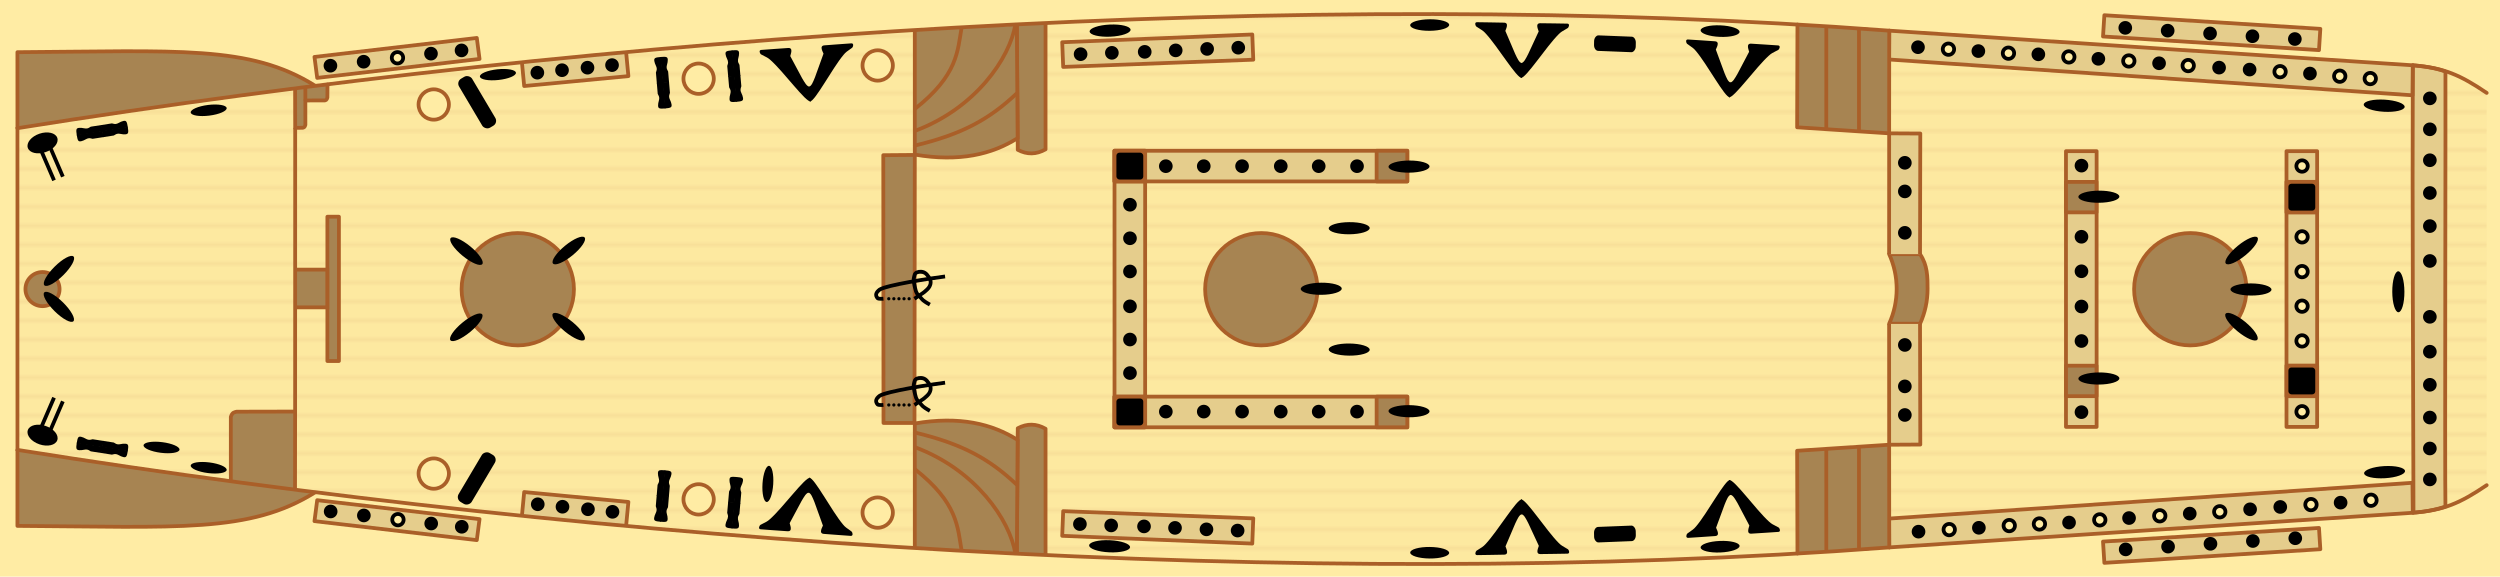<svg version="1.1" viewBox="1 -24 659 152" xmlns="http://www.w3.org/2000/svg" xmlns:rigging="https://github.com/jolaf/rigging" xmlns:xlink="http://www.w3.org/1999/xlink">
  <style>/*<![CDATA[ */
    #background, #pinhole, #pipe {
      fill: #ffeca4;
    }

    #drawing, #wood g {
      color: #aa5f28;
    }

    #wood g {
      opacity: 0.3;
    }

    .solid {
      fill: #a78452;
    }

    .rail {
      fill: #e5cd8c;
    }
    /* ]]>*/</style>
  <defs>
    <pattern id="wood" width="5" height="5" patternUnits="userSpaceOnUse" viewBox="0,0,100,100">
      <g fill="currentColor">
        <rect width="100" height="5"/>
        <rect y="5" width="100" height="95" opacity=".1"/>
      </g>
    </pattern>
    <rect id="deckMask" x="277.27" y="-.809" width="220.71" height="146.64" fill="currentColor"/>
    <g id="mastMask" stroke="currentColor">
      <path d="m425.11 59.525 26.5 26.5z"/>
      <path d="m451.61 59.525-26.5 26.5z"/>
    </g>
    <circle id="pipe" cx="160.87" cy="398.09" r="4" fill="#ffeca4" stroke="currentColor"/>
    <circle id="pin" class="aura" transform="rotate(-8.297)" cx="567.54" cy="28.152" r="1.8" fill="currentColor"/>
    <circle id="pinhole" transform="rotate(-8.297)" cx="607.21" cy="138.78" r="1.5" fill="#ffeca4" stroke="currentColor"/>
    <ellipse id="cleat" class="aura" transform="rotate(89.51)" cx="3.721" cy="-575.37" rx="1.6" ry="5.4" fill="currentColor"/>
    <rect id="lcleat" class="aura" x="396.5" y="72.319" width="4" height="15" ry="1.5" fill="currentColor"/>
    <g id="xcleat" class="aura" fill="currentColor">
      <path id="quarterXcleat" class="aura" d="m42.185 13.735s-0.026-2.038-2e-3 -2.905c0.159-0.415 0.29-0.647 0.302-0.946 0.032-0.761-0.407-1.191-0.467-2.117-0.053-0.814 0.29-0.934 1.872-0.926v6.893z"/>
      <use transform="matrix(-1,0,0,1,87.6,0)" xlink:href="#quarterXcleat"/>
      <use transform="matrix(1,0,0,-1,0,27.3)" xlink:href="#quarterXcleat"/>
      <use transform="rotate(180,43.8,13.65)" xlink:href="#quarterXcleat"/>
    </g>
    <g id="kevel" class="aura" fill="currentColor">
      <path id="halfKevel" d="m426.56 44.452c0.605 1.201 1.081 2.305 1.819 2.399v3.896c-1.297 0.164-6.502-8.282-9.737-11.618-0.74-0.763-0.818-0.717-2.433-1.725-0.222-0.138-0.607-1.137 0.142-1.153 2.121-0.047 4.926 0.037 7.099 0.007 1.56-0.021 0.44 1.911 0.425 2.168"/>
      <use transform="matrix(-1,0,0,1,856.54,0)" xlink:href="#halfKevel"/>
    </g>
    <rect id="fist" class="aura" x="287.16" y="40.706" width="7.08" height="7.08" rx=".8" ry=".8" fill="currentColor"/>
    <g id="tackle" class="aura" fill="currentColor">
      <path id="halfTackle" d="m633.92 129.82 0.918 0.396-3.977 9.219-0.918-0.396z"/>
      <use transform="translate(-2.328 -.969)" xlink:href="#halfTackle"/>
      <ellipse transform="matrix(-.947 -.321 -.321 .947 0 0)" cx="-640.38" cy="-70.366" rx="4.104" ry="2.557"/>
    </g>
    <g id="knot" class="aura" fill="currentColor">
      <g fill-opacity="0">
        <rect x="662.21" y="352.48" width="11.369" height="3.748"/>
        <rect x="670.88" y="349.13" width="3.123" height="7.121"/>
        <rect x="673.19" y="349.88" width="1.812" height="6.996"/>
      </g>
      <path d="m678.69 349.36c-2.013 0.246-5.878 0.818-9.482 1.478-1.802 0.33-3.537 0.682-4.945 1.029-1.408 0.347-2.446 0.644-3.053 1.043l-0.018 0.012-0.016 0.014c-0.479 0.375-0.88 0.793-1.043 1.336-0.163 0.543 0.01 1.177 0.482 1.674l0.031 0.033 0.035 0.025c0.22 0.163 0.398 0.178 0.588 0.205 0.19 0.027 0.386 0.035 0.57 0.037 0.368 5e-3 0.691-0.019 0.691-0.019l-0.076-0.998s-0.288 0.022-0.604 0.018c-0.158-2e-3 -0.32-0.01-0.441-0.027-0.081-0.011-0.077-0.012-0.09-0.014-0.241-0.274-0.291-0.445-0.23-0.646 0.064-0.214 0.307-0.516 0.688-0.818 0.306-0.197 1.359-0.564 2.725-0.9 1.375-0.339 3.095-0.689 4.885-1.018 3.58-0.656 7.443-1.228 9.424-1.471z"/>
      <path d="m672.42 348.1c-0.465-0.022-0.923 0.066-1.311 0.229-0.408 0.171-0.686 0.499-0.809 0.811-0.122 0.312-0.151 0.585-0.234 0.865-0.144 0.483-0.088 1.007-0.01 1.543 0.078 0.536 0.2 1.065 0.285 1.428 0.17 0.724 0.285 1.148 0.66 1.758 0.024 0.038 0.07 0.067 0.096 0.105-0.209 0.132-0.688 0.469-0.688 0.469l0.521 0.854s0.573-0.406 0.85-0.58c0.302 0.324 0.563 0.688 0.873 0.947 0.652 0.547 1.848 1.191 1.848 1.191l0.482-0.877s-1.221-0.689-1.688-1.08c-0.256-0.214-0.442-0.485-0.691-0.746 0.434-0.293 0.655-0.394 0.979-0.668 0.496-0.421 1.126-0.912 1.475-1.568 0.289-0.544 0.46-1.089 0.369-1.754-0.061-0.444-0.291-0.879-0.586-1.33-0.295-0.451-0.648-0.883-1.068-1.164-0.415-0.278-0.888-0.41-1.353-0.432zm-0.924 1.15c0.448-0.188 1.275-0.186 1.721 0.111 0.218 0.146 0.544 0.506 0.789 0.881 0.245 0.374 0.415 0.798 0.432 0.918 0.063 0.463-0.011 0.678-0.262 1.15-0.191 0.359-0.738 0.847-1.24 1.273-0.288 0.245-0.563 0.39-1.016 0.693-0.014-0.022-0.051-0.047-0.064-0.068-0.323-0.525-0.37-0.744-0.539-1.463-0.084-0.359-0.2-0.864-0.27-1.344-0.07-0.48-0.071-0.953-0.023-1.113 0.108-0.363 0.153-0.643 0.209-0.785 0.056-0.142 0.06-0.168 0.264-0.254z"/>
      <circle id="knotDot" cx="663.91" cy="355.73" r=".426"/>
      <use transform="translate(1.34)" xlink:href="#knotDot"/>
      <use transform="translate(2.68)" xlink:href="#knotDot"/>
      <use transform="translate(4.02)" xlink:href="#knotDot"/>
      <use transform="translate(5.36)" xlink:href="#knotDot"/>
    </g>
  </defs>
  <g id="background" fill="#ffeca4">
    <rect x="-20" y="-140" width="720" height="370"/>
  </g>
  <g id="drawing" color="#aa5f28" fill="none" stroke="currentColor">
    <path d="m656.48 0.485c-6.981-4.721-11.28-6.631-19.468-7.271l-138.01-9.13c-153.64-11.654-338.82 0.984-493.41 25.704v84.791c154.59 24.719 339.77 37.357 493.41 25.703l138.01-9.13c8.188-0.64 12.488-2.55 19.468-7.271" fill="url(#wood)" stroke="none"/>
    <path class="rail" d="m645.62-5.151c-3.61-1.336-8.604-1.635-8.604-1.635-0.16 38.87 0.115 82.335 0.176 117.9 0 0 3.932-0.108 8.424-1.564-0.182-8.555 0.077-111.18 4e-3 -114.71h-2.6e-4" stroke-linejoin="round"/>
    <rect class="rail" x="603.72" y="15.852" width="8.08" height="72.673" stroke-linejoin="round"/>
    <circle class="solid" cx="578.36" cy="52.238" r="14.805"/>
    <rect class="rail" x="545.59" y="15.852" width="8.08" height="72.673" fill="#e5cd8c" stroke-linejoin="round"/>
    <path class="solid" d="m507.13 61.323c1.304-2.876 1.979-5.997 1.979-9.164 1e-5 -3.167-0.013-6.268-1.989-9.164h-8.138c1.304 2.876 1.979 5.997 1.979 9.164 0 3.167-0.675 6.288-1.979 9.164l8.147-3e-5" stroke-linecap="round" stroke-linejoin="round"/>
    <circle class="solid " cx="333.48" cy="52.238" r="14.805"/>
    <path class="rail" d="m302.86 88.632h-8.075v-72.888h8.075v72.888" fill="#e5cd8c" stroke-linejoin="round"/>
    <path class="solid" d="m242.14 16.839-8.306 0.069c-4e-3 16.806 0.062 53.776 0.058 70.582h8.168c4e-3 -16.806 0.076-53.845 0.08-70.651v-5e-5" stroke-linejoin="round"/>
    <circle class="solid" cx="137.48" cy="52.238" r="14.805"/>
    <rect class="solid" x="87.298" y="33.13" width="3.041" height="38.031" stroke-linejoin="round"/>
    <path class="solid" d="m78.789 47.072h8.482v9.949h-8.482" fill="#a78452"/>
    <path class="solid" d="m87.327-1.708-0.031 3.419c-0.175 0.713-0.438 0.672-0.685 0.766l-5.121 0.009 0.005 6.425c-0.175 0.713-0.438 0.672-0.685 0.766l-1.999 0.035-0.023-10.387" stroke-linecap="round" stroke-linejoin="round"/>
    <path d="m81.491 2.486v-3.563" stroke-linejoin="round"/>
    <path d="m78.795 84.486 0.017-74.774"/>
    <path class="solid" d="m61.845 102.71v-16.814c0.389-1.278 0.973-1.205 1.523-1.374l15.427-0.037-0.025 20.438" stroke-linecap="round" stroke-linejoin="round"/>
    <circle class="solid" cx="12.204" cy="52.207" r="4.495"/>
    <path d="m5.599 9.788v84.804" stroke-linecap="round" stroke-width=".991"/>
    <g id="portDrawing">
      <path class="rail" d="m499-15.916 138.01 9.13-0.082 7.903-137.97-9.434 0.044-7.599" stroke-linejoin="round"/>
      <rect class="rail" transform="matrix(.998 .063 -.063 .998 -36.919 -388.23)" x="614.66" y="330.18" width="57.042" height="5.615" fill-rule="evenodd" stroke-linecap="round" stroke-linejoin="round" stroke-miterlimit="0" stroke-width="1.002"/>
      <rect x="603.72" y="23.93" width="8.08" height="8.08" fill="currentColor" stroke-linejoin="round"/>
      <rect class="solid" x="545.6" y="23.952" width="8.033" height="8.033" fill="#a78452" stroke-linejoin="round"/>
      <path class="rail" d="m498.97 42.996 0.013-31.846 8.207 0.049-0.072 31.797" stroke-linejoin="round"/>
      <path class="solid" d="m474.81-17.515-0.083 27.074 24.254 1.59 0.023-27.065" fill-rule="evenodd" stroke-linecap="round" stroke-linejoin="round"/>
      <path d="m491.03 11.003v-27.13"/>
      <path d="m482.41 10.058 6e-3 -26.716"/>
      <rect class="rail" x="294.78" y="15.742" width="77.184" height="8.08" fill="#e5cd8c" stroke-linejoin="round"/>
      <rect class="solid" x="363.88" y="15.74" width="8.08" height="8.08" fill="#a78452" stroke-linejoin="round"/>
      <rect x="294.79" y="15.74" width="8.08" height="8.08" fill="currentColor" stroke-linejoin="round"/>
      <path class="rail" d="m281-12.863 50.101-2.045s0.262 6.643 0.262 6.643l-50.107 1.907s-0.256-6.505-0.256-6.505" stroke-linecap="round" stroke-linejoin="round"/>
      <g stroke-linejoin="round">
        <path class="solid" d="m269.03-17.595s0.253 33.082 0.253 33.082c2.441 1.306 4.882 1.261 7.324-0.126v-33.335"/>
        <path class="solid" d="m242.14-15.905v32.655c11.722 2.006 20.363-0.062 27.109-4.348l-0.214-29.641"/>
        <path d="m242.15 14.372c12.578-3.001 19.671-7.006 26.788-13.682" stroke-linecap="round"/>
        <path d="m242.14 10.516c16.006-5.946 25.097-19.221 26.516-28.111"/>
        <path d="m242.07 4.779c11.483-8.995 11.331-15.34 12.443-21.742"/>
      </g>
      <use x="71.491" y="-404.834" width="100%" height="100%" xlink:href="#pipe"/>
      <use x="24.287" y="-401.346" width="100%" height="100%" xlink:href="#pipe"/>
      <use x="-45.537" y="-394.546" width="100%" height="100%" xlink:href="#pipe"/>
      <path class="rail" d="m166.06-10.062s0.583 6.126 0.583 6.126l-27.469 2.614s-0.583-6.126-0.583-6.126" stroke-linejoin="round"/>
      <rect class="rail" transform="matrix(.993 -.116 .129 .992 0 0)" x="84.382" y=".8" width="43.093" height="5.574" ry="0" stroke-linejoin="round" stroke-width="1"/>
      <path class="solid" d="m5.599 9.788-0.007-20.032c42.219-0.257 61.235-1.949 78.382 8.79" fill-rule="evenodd" stroke-linejoin="round"/>
      <path d="m5.599 9.788c154.59-24.72 339.77-37.357 493.41-25.704m138.01 9.13c8.188 0.64 12.488 2.55 19.468 7.271" stroke-linecap="round"/>
    </g>
    <use id="starboardDrawing" transform="matrix(1 0 0 -1 0 104.38)" width="100%" height="100%" xlink:href="#portDrawing"/>
  </g>
  <g display="none">
    <g id="deckMasks">
      <use class="deckMask" transform="matrix(.718 0 0 1 299.43 -20.6)" width="100%" height="100%" color="#ffffff" rigging:deck="fore" xlink:href="#deckMask"/>
      <use class="deckMask" transform="matrix(1.003 0 0 1 -1.1 -20.6)" width="100%" height="100%" color="#ffffff" rigging:deck="main" xlink:href="#deckMask"/>
      <use class="deckMask" transform="matrix(1.231 0 0 1 -335.88 -20.6)" width="100%" height="100%" color="#ffffff" rigging:deck="stern" xlink:href="#deckMask"/>
    </g>
  </g>
  <g display="none">
    <g id="mastMasks" color="#ff0000">
      <use class="mastMask" x="140" y="-20.6" width="100%" height="100%" rigging:mast="fore" xlink:href="#mastMask"/>
      <use class="mastMask" x="-104.89" y="-20.6" width="100%" height="100%" rigging:mast="main" xlink:href="#mastMask"/>
      <use class="mastMask" x="-300.966" y="-20.6" width="100%" height="100%" rigging:mast="mizzen" xlink:href="#mastMask"/>
    </g>
  </g>
  <g id="points">
    <g rigging:deck="fore" rigging:isAcross="true" rigging:rail="frontRail" rigging:side="port">
      <use transform="translate(75.849 98.833)" width="100%" height="100%" xlink:href="#pin"/>
      <use transform="translate(75.849 89.64)" width="100%" height="100%" xlink:href="#pin"/>
      <use transform="translate(75.849 80.915)" width="100%" height="100%" xlink:href="#pin"/>
      <use transform="translate(75.849 72.283)" width="100%" height="100%" xlink:href="#pin"/>
      <use transform="translate(75.849 64.127)" width="100%" height="100%" xlink:href="#pin"/>
      <use transform="translate(75.849 55.97)" width="100%" height="100%" xlink:href="#pin"/>
    </g>
    <g rigging:deck="fore" rigging:isAcross="true" rigging:rail="frontRail" rigging:side="starboard">
      <use transform="matrix(1 0 0 -1 75.849 5.473)" width="100%" height="100%" xlink:href="#pin"/>
      <use transform="matrix(1 0 0 -1 75.849 14.666)" width="100%" height="100%" xlink:href="#pin"/>
      <use transform="matrix(1 0 0 -1 75.849 23.391)" width="100%" height="100%" xlink:href="#pin"/>
      <use transform="matrix(1 0 0 -1 75.849 32.023)" width="100%" height="100%" xlink:href="#pin"/>
      <use transform="matrix(1 0 0 -1 75.849 40.179)" width="100%" height="100%" xlink:href="#pin"/>
      <use transform="matrix(1 0 0 -1 75.849 48.335)" width="100%" height="100%" xlink:href="#pin"/>
    </g>
    <g rigging:deck="fore" rigging:rail="onDeckFront" rigging:side="port">
      <use transform="rotate(3.786 525.83 819.64)" width="100%" height="100%" xlink:href="#cleat"/>
    </g>
    <g rigging:deck="fore" rigging:rail="onDeckFront" rigging:side="center">
      <use transform="rotate(90.241 577.35 54.645)" width="100%" height="100%" xlink:href="#cleat"/>
    </g>
    <g rigging:deck="fore" rigging:rail="onDeckFront" rigging:side="starboard">
      <use transform="matrix(.998 -.066 -.066 -.998 55.265 137.24)" width="100%" height="100%" xlink:href="#cleat"/>
    </g>
    <g rigging:deck="fore" rigging:rail="sideRail" rigging:side="port">
      <use transform="rotate(3.869 -92.77 -907.37)" width="100%" height="100%" xlink:href="#pin"/>
      <use transform="rotate(3.869 1466.9 -1553.8)" width="100%" height="100%" xlink:href="#pinhole"/>
      <use transform="rotate(3.869 -99.963 -671.32)" width="100%" height="100%" xlink:href="#pin"/>
      <use transform="rotate(3.869 1459.2 -1319.1)" width="100%" height="100%" xlink:href="#pinhole"/>
      <use transform="rotate(3.869 -104.7 -436.77)" width="100%" height="100%" xlink:href="#pin"/>
      <use transform="rotate(3.869 1452.6 -1083.1)" width="100%" height="100%" xlink:href="#pinhole"/>
      <use transform="rotate(3.869 -114.34 -202)" width="100%" height="100%" xlink:href="#pin"/>
      <use transform="rotate(3.869 1444.7 -848.4)" width="100%" height="100%" xlink:href="#pinhole"/>
      <use transform="rotate(3.869 -123.67 35.486)" width="100%" height="100%" xlink:href="#pin"/>
      <use transform="rotate(3.869 1434.5 -616.08)" width="100%" height="100%" xlink:href="#pinhole"/>
      <use transform="rotate(3.869 -132.74 270.21)" width="100%" height="100%" xlink:href="#pin"/>
      <use transform="rotate(3.869 -136.38 389.63)" width="100%" height="100%" xlink:href="#pin"/>
      <use transform="rotate(3.869 1422.8 -256.77)" width="100%" height="100%" xlink:href="#pinhole"/>
      <use transform="rotate(3.869 -143.94 625.62)" width="100%" height="100%" xlink:href="#pin"/>
      <use transform="rotate(3.869 1413.1 -23.353)" width="100%" height="100%" xlink:href="#pinhole"/>
      <use transform="rotate(3.869 1407.8 96.012)" width="100%" height="100%" xlink:href="#pinhole"/>
    </g>
    <g rigging:deck="fore" rigging:rail="sideRail" rigging:side="starboard">
      <use transform="matrix(.998 -.067 -.067 -.998 -61.428 100.11)" width="100%" height="100%" xlink:href="#pin"/>
      <use transform="matrix(.998 -.067 -.067 -.998 -101.49 206.81)" width="100%" height="100%" xlink:href="#pinhole"/>
      <use transform="matrix(.998 -.067 -.067 -.998 -45.519 99.09)" width="100%" height="100%" xlink:href="#pin"/>
      <use transform="matrix(.998 -.067 -.067 -.998 -85.673 205.75)" width="100%" height="100%" xlink:href="#pinhole"/>
      <use transform="matrix(.998 -.067 -.067 -.998 -77.719 205.32)" width="100%" height="100%" xlink:href="#pinhole"/>
      <use transform="matrix(.998 -.067 -.067 -.998 -21.75 97.707)" width="100%" height="100%" xlink:href="#pin"/>
      <use transform="matrix(.998 -.067 -.067 -.998 -61.808 204.24)" width="100%" height="100%" xlink:href="#pinhole"/>
      <use transform="matrix(.998 -.067 -.067 -.998 -5.934 96.522)" width="100%" height="100%" xlink:href="#pin"/>
      <use transform="matrix(.998 -.067 -.067 -.998 -45.994 203.17)" width="100%" height="100%" xlink:href="#pinhole"/>
      <use transform="matrix(.998 -.067 -.067 -.998 10.067 95.352)" width="100%" height="100%" xlink:href="#pin"/>
      <use transform="matrix(.998 -.067 -.067 -.998 -30.18 202.11)" width="100%" height="100%" xlink:href="#pinhole"/>
      <use transform="matrix(.998 -.067 -.067 -.998 25.976 94.217)" width="100%" height="100%" xlink:href="#pin"/>
      <use transform="matrix(.998 -.067 -.067 -.998 33.927 93.598)" width="100%" height="100%" xlink:href="#pin"/>
      <use transform="matrix(.998 -.067 -.067 -.998 -6.136 200.22)" width="100%" height="100%" xlink:href="#pinhole"/>
      <use transform="matrix(.998 -.067 -.067 -.998 49.835 92.463)" width="100%" height="100%" xlink:href="#pin"/>
      <use transform="matrix(.998 -.067 -.067 -.998 9.683 199.07)" width="100%" height="100%" xlink:href="#pinhole"/>
    </g>
    <g rigging:deck="fore" rigging:rail="shroudsRail" rigging:side="port">
      <use transform="rotate(3.769 -4.664 -102.8)" width="100%" height="100%" xlink:href="#pin"/>
      <use transform="rotate(3.769 -10.267 67.386)" width="100%" height="100%" xlink:href="#pin"/>
      <use transform="rotate(3.769 -15.87 237.57)" width="100%" height="100%" xlink:href="#pin"/>
      <use transform="rotate(3.769 -21.472 407.74)" width="100%" height="100%" xlink:href="#pin"/>
      <use transform="rotate(3.769 -27.075 577.92)" width="100%" height="100%" xlink:href="#pin"/>
    </g>
    <g rigging:deck="fore" rigging:rail="shroudsRail" rigging:side="starboard">
      <use transform="matrix(.998 -.066 -.066 -.998 -6.768 104.22)" width="100%" height="100%" xlink:href="#pin"/>
      <use transform="matrix(.998 -.066 -.066 -.998 4.408 103.49)" width="100%" height="100%" xlink:href="#pin"/>
      <use transform="matrix(.998 -.066 -.066 -.998 15.584 102.75)" width="100%" height="100%" xlink:href="#pin"/>
      <use transform="matrix(.998 -.066 -.066 -.998 26.759 102.01)" width="100%" height="100%" xlink:href="#pin"/>
      <use transform="matrix(.998 -.066 -.066 -.998 37.935 101.28)" width="100%" height="100%" xlink:href="#pin"/>
    </g>
    <g rigging:side="port">
      <use transform="translate(-13.061 -2.106)" width="100%" height="100%" xlink:href="#pinhole"/>
      <use transform="translate(-13.061 -11.266)" width="100%" height="100%" xlink:href="#pinhole"/>
      <use transform="translate(-13.061 -29.938)" width="100%" height="100%" xlink:href="#pinhole"/>
    </g>
    <g rigging:side="starboard">
      <use transform="matrix(1 0 0 -1 -13.061 106.41)" width="100%" height="100%" xlink:href="#pinhole"/>
      <use transform="matrix(1 0 0 -1 -13.061 115.57)" width="100%" height="100%" xlink:href="#pinhole"/>
      <use transform="matrix(1 0 0 -1 -13.061 134.24)" width="100%" height="100%" xlink:href="#pinhole"/>
    </g>
    <g rigging:deck="fore" rigging:rail="frontFists" rigging:side="port">
      <use transform="translate(317.06 -16.269)" width="100%" height="100%" xlink:href="#fist"/>
    </g>
    <g rigging:deck="fore" rigging:rail="frontFists" rigging:side="starboard">
      <use transform="translate(317.06 32.169)" width="100%" height="100%" xlink:href="#fist"/>
    </g>
    <g rigging:deck="fore" rigging:rail="atMastFront" rigging:side="port">
      <use transform="matrix(.767 -.642 -.642 -.767 149.81 410.51)" width="100%" height="100%" xlink:href="#cleat"/>
    </g>
    <g rigging:deck="fore" rigging:rail="atMastFront" rigging:side="center">
      <use transform="rotate(.871 -2934.8 1274)" width="100%" height="100%" xlink:href="#cleat"/>
    </g>
    <g rigging:deck="fore" rigging:rail="atMastFront" rigging:side="starboard">
      <use transform="rotate(39.921 496.45 53.135)" width="100%" height="100%" xlink:href="#cleat"/>
    </g>
    <g rigging:deck="fore" rigging:isAcross="true" rigging:rail="behindMastRail" rigging:side="port">
      <use transform="translate(-15.985 101.55)" width="100%" height="100%" xlink:href="#pin"/>
      <use transform="translate(-15.985 92.452)" width="100%" height="100%" xlink:href="#pin"/>
      <use transform="translate(-15.985 73.703)" width="100%" height="100%" xlink:href="#pin"/>
    </g>
    <g rigging:deck="fore" rigging:isAcross="true" rigging:rail="behindMastRail" rigging:side="starboard">
      <use transform="matrix(1 0 0 -1 -15.985 2.754)" width="100%" height="100%" xlink:href="#pin"/>
      <use transform="matrix(1 0 0 -1 -15.985 11.854)" width="100%" height="100%" xlink:href="#pin"/>
      <use transform="matrix(1 0 0 -1 -15.985 30.603)" width="100%" height="100%" xlink:href="#pin"/>
    </g>
    <g rigging:deck="fore" rigging:rail="backPillars" rigging:side="port">
      <use transform="rotate(.038 -43239 -31826)" width="100%" height="100%" xlink:href="#cleat"/>
    </g>
    <g rigging:deck="fore" rigging:rail="backPillars" rigging:side="starboard">
      <use transform="rotate(.038 -115492 -31800)" width="100%" height="100%" xlink:href="#cleat"/>
    </g>
    <g rigging:deck="fore" rigging:isAcross="true" rigging:rail="backRail" rigging:side="port">
      <use transform="translate(-62.546 91.416)" width="100%" height="100%" xlink:href="#pin"/>
      <use transform="translate(-62.546 80.498)" width="100%" height="100%" xlink:href="#pin"/>
      <use transform="translate(-62.546 72.958)" width="100%" height="100%" xlink:href="#pin"/>
    </g>
    <g rigging:deck="fore" rigging:isAcross="true" rigging:rail="backRail" rigging:side="starboard">
      <use transform="matrix(1 0 0 -1 -62.546 12.889)" width="100%" height="100%" xlink:href="#pin"/>
      <use transform="matrix(1 0 0 -1 -62.546 23.808)" width="100%" height="100%" xlink:href="#pin"/>
      <use transform="matrix(1 0 0 -1 -62.546 31.348)" width="100%" height="100%" xlink:href="#pin"/>
    </g>
    <g rigging:deck="main" rigging:rail="bulwark" rigging:side="port">
      <use transform="matrix(.951 0 0 .951 -169.32 -16.259)" width="100%" height="100%" xlink:href="#cleat"/>
      <use transform="rotate(.9 3866.4 -1648)" width="100%" height="100%" xlink:href="#kevel"/>
      <use transform="matrix(-.02 1.022 -.733 -.029 493.17 -417.41)" width="100%" height="100%" xlink:href="#lcleat"/>
      <use transform="matrix(.95 .048 -.048 .95 -92.251 -42.279)" width="100%" height="100%" xlink:href="#cleat"/>
      <use transform="rotate(3.768 1188.8 460.96)" width="100%" height="100%" xlink:href="#kevel"/>
    </g>
    <g rigging:deck="main" rigging:rail="bulwark" rigging:side="starboard">
      <use transform="matrix(.951 0 0 -.951 -169.32 120.56)" width="100%" height="100%" xlink:href="#cleat"/>
      <use transform="matrix(1 -.016 -.016 -1 -25.413 165.24)" width="100%" height="100%" xlink:href="#kevel"/>
      <use transform="matrix(-.02 -1.022 -.733 .029 493.17 521.72)" width="100%" height="100%" xlink:href="#lcleat"/>
      <use transform="matrix(.95 -.048 -.048 -.95 -92.251 146.59)" width="100%" height="100%" xlink:href="#cleat"/>
      <use transform="matrix(.998 -.066 -.066 -.998 32.866 181.44)" width="100%" height="100%" xlink:href="#kevel"/>
    </g>
    <g rigging:deck="main" rigging:rail="frontPillars" rigging:side="port">
      <use transform="translate(-202.96 21.115)" width="100%" height="100%" xlink:href="#cleat"/>
    </g>
    <g rigging:deck="main" rigging:rail="frontPillars" rigging:side="starboard">
      <use transform="matrix(1 0 0 -1 -202.96 83.191)" width="100%" height="100%" xlink:href="#cleat"/>
    </g>
    <g rigging:deck="main" rigging:rail="onDeckFront" rigging:side="port">
      <use transform="translate(-218.73 37.358)" width="100%" height="100%" xlink:href="#cleat"/>
    </g>
    <g rigging:deck="main" rigging:rail="onDeckFront" rigging:side="starboard">
      <use transform="matrix(1 0 0 -1 -218.73 66.948)" width="100%" height="100%" xlink:href="#cleat"/>
    </g>
    <g rigging:deck="main" rigging:rail="atMastFront" rigging:side="center">
      <use transform="rotate(180 462.33 25.459)" width="100%" height="100%" xlink:href="#cleat"/>
    </g>
    <g rigging:deck="main" rigging:rail="sideMastRail" rigging:side="port">
      <use transform="translate(-257.35 73.846)" width="100%" height="100%" xlink:href="#pin"/>
      <use transform="translate(-247.35 73.846)" width="100%" height="100%" xlink:href="#pin"/>
      <use transform="translate(-237.25 73.846)" width="100%" height="100%" xlink:href="#pin"/>
      <use transform="translate(-227.05 73.846)" width="100%" height="100%" xlink:href="#pin"/>
      <use transform="translate(-217.05 73.846)" width="100%" height="100%" xlink:href="#pin"/>
      <use transform="translate(-206.95 73.846)" width="100%" height="100%" xlink:href="#pin"/>
    </g>
    <g rigging:deck="main" rigging:rail="sideMastRail" rigging:side="starboard">
      <use transform="matrix(1 0 0 -1 -257.35 30.46)" width="100%" height="100%" xlink:href="#pin"/>
      <use transform="matrix(1 0 0 -1 -247.35 30.46)" width="100%" height="100%" xlink:href="#pin"/>
      <use transform="matrix(1 0 0 -1 -237.25 30.46)" width="100%" height="100%" xlink:href="#pin"/>
      <use transform="matrix(1 0 0 -1 -227.05 30.46)" width="100%" height="100%" xlink:href="#pin"/>
      <use transform="matrix(1 0 0 -1 -217.05 30.46)" width="100%" height="100%" xlink:href="#pin"/>
      <use transform="matrix(1 0 0 -1 -206.95 30.46)" width="100%" height="100%" xlink:href="#pin"/>
    </g>
    <g rigging:deck="main" rigging:rail="backFists" rigging:side="port">
      <use transform="translate(8.123 -24.464)" width="100%" height="100%" xlink:href="#fist"/>
    </g>
    <g rigging:deck="main" rigging:rail="backFists" rigging:side="starboard">
      <use transform="matrix(1 0 0 -1 8.123 128.84)" width="100%" height="100%" xlink:href="#fist"/>
    </g>
    <g rigging:deck="main" rigging:isAcross="true" rigging:rail="behindMastRail" rigging:side="port">
      <use transform="translate(-266.8 101.6)" width="100%" height="100%" xlink:href="#pin"/>
      <use transform="translate(-266.8 92.847)" width="100%" height="100%" xlink:href="#pin"/>
      <use transform="translate(-266.8 84.008)" width="100%" height="100%" xlink:href="#pin"/>
    </g>
    <g rigging:deck="main" rigging:isAcross="true" rigging:rail="behindMastRail" rigging:side="starboard">
      <use transform="matrix(1 0 0 -1 -266.8 2.708)" width="100%" height="100%" xlink:href="#pin"/>
      <use transform="matrix(1 0 0 -1 -266.8 11.459)" width="100%" height="100%" xlink:href="#pin"/>
      <use transform="matrix(1 0 0 -1 -266.8 20.298)" width="100%" height="100%" xlink:href="#pin"/>
    </g>
    <g rigging:deck="main" rigging:rail="sideRail" rigging:side="port">
      <use transform="rotate(-2.277 1540.9 7008.1)" width="100%" height="100%" xlink:href="#pin"/>
      <use transform="rotate(-2.277 1536.1 6800.6)" width="100%" height="100%" xlink:href="#pin"/>
      <use transform="rotate(-2.277 1533.9 6582.6)" width="100%" height="100%" xlink:href="#pin"/>
      <use transform="rotate(-2.277 1528.2 6377)" width="100%" height="100%" xlink:href="#pin"/>
      <use transform="rotate(-2.277 1522.7 6168.3)" width="100%" height="100%" xlink:href="#pin"/>
      <use transform="rotate(-2.277 1518.7 5961.7)" width="100%" height="100%" xlink:href="#pin"/>
    </g>
    <g rigging:deck="main" rigging:rail="sideRail" rigging:side="starboard">
      <use transform="matrix(.999 .04 .04 -.999 -277.27 37.537)" width="100%" height="100%" xlink:href="#pin"/>
      <use transform="matrix(.999 .04 .04 -.999 -269.03 37.891)" width="100%" height="100%" xlink:href="#pin"/>
      <use transform="matrix(.999 .04 .04 -.999 -260.37 38.148)" width="100%" height="100%" xlink:href="#pin"/>
      <use transform="matrix(.999 .04 .04 -.999 -252.2 38.537)" width="100%" height="100%" xlink:href="#pin"/>
      <use transform="matrix(.999 .04 .04 -.999 -243.91 38.922)" width="100%" height="100%" xlink:href="#pin"/>
      <use transform="matrix(.999 .04 .04 -.999 -235.7 39.243)" width="100%" height="100%" xlink:href="#pin"/>
    </g>
    <g rigging:deck="main" rigging:rail="aboveRail" rigging:side="port">
      <use transform="rotate(-2.087 30.155 7725.9)" width="100%" height="100%" xlink:href="#cleat"/>
    </g>
    <g rigging:deck="main" rigging:rail="aboveRail" rigging:side="starboard">
      <use transform="matrix(.999 .036 .036 -.999 -281.27 98.086)" width="100%" height="100%" xlink:href="#cleat"/>
    </g>
    <g rigging:deck="stern" rigging:rail="bulwark" rigging:side="port">
      <use transform="rotate(-30.64 122.33 537.31)" width="100%" height="100%" xlink:href="#lcleat"/>
      <use transform="matrix(.88 -.087 .087 .88 -373.98 46.791)" width="100%" height="100%" xlink:href="#cleat"/>
      <use transform="rotate(-4.838 -77.797 -1556)" width="100%" height="100%" xlink:href="#xcleat"/>
      <use transform="rotate(-5.038 -80.762 -1708.6)" width="100%" height="100%" xlink:href="#xcleat"/>
      <use transform="rotate(-4.173 -337.25 2959.3)" width="100%" height="100%" xlink:href="#kevel"/>
    </g>
    <g rigging:deck="stern" rigging:rail="bulwark" rigging:side="starboard">
      <use transform="matrix(.86 .51 .51 -.86 -256.75 -32.473)" width="100%" height="100%" xlink:href="#lcleat"/>
      <use transform="matrix(.996 .084 .084 -.996 130.94 116.67)" width="100%" height="100%" xlink:href="#xcleat"/>
      <use transform="matrix(.996 .088 .088 -.996 149.72 118.26)" width="100%" height="100%" xlink:href="#xcleat"/>
      <use transform="matrix(.05 -.883 -.883 -.05 173.58 611.56)" width="100%" height="100%" xlink:href="#cleat"/>
      <use transform="matrix(.997 .073 .073 -.997 -216.25 121.27)" width="100%" height="100%" xlink:href="#kevel"/>
    </g>
    <g rigging:deck="stern" rigging:rail="atFront" rigging:side="center">
      <use transform="translate(-428.63 -300.98)" width="100%" height="100%" xlink:href="#knot"/>
    </g>
    <g rigging:deck="stern" rigging:rail="aboveLadder" rigging:side="starboard">
      <use transform="translate(-428.63 -272.98)" width="100%" height="100%" xlink:href="#knot"/>
    </g>
    <g rigging:deck="stern" rigging:rail="sideRail" rigging:side="port">
      <use transform="rotate(-1 3172.8 24207)" width="100%" height="100%" xlink:href="#pin"/>
      <use transform="rotate(-1 3138.8 23834)" width="100%" height="100%" xlink:href="#pin"/>
      <use transform="rotate(-1 3104.2 23449)" width="100%" height="100%" xlink:href="#pin"/>
      <use transform="rotate(-1 3068.6 23078)" width="100%" height="100%" xlink:href="#pin"/>
    </g>
    <g rigging:deck="stern" rigging:rail="sideRail" rigging:side="starboard">
      <use transform="matrix(1 .017 .017 -1 -421.99 45.269)" width="100%" height="100%" xlink:href="#pin"/>
      <use transform="matrix(1 .017 .017 -1 -415.47 45.919)" width="100%" height="100%" xlink:href="#pin"/>
      <use transform="matrix(1 .017 .017 -1 -408.76 46.581)" width="100%" height="100%" xlink:href="#pin"/>
      <use transform="matrix(1 .017 .017 -1 -402.29 47.259)" width="100%" height="100%" xlink:href="#pin"/>
    </g>
    <g rigging:deck="stern" rigging:rail="shroudsRail" rigging:side="port">
      <use transform="rotate(-.7 4203.3 39058)" width="100%" height="100%" xlink:href="#pin"/>
      <use transform="rotate(-.7 4121.7 38341)" width="100%" height="100%" xlink:href="#pin"/>
      <use transform="rotate(-.7 -4422.8 42182)" width="100%" height="100%" xlink:href="#pinhole"/>
      <use transform="rotate(-.7 3956.6 36887)" width="100%" height="100%" xlink:href="#pin"/>
      <use transform="rotate(-.7 3890.7 36227)" width="100%" height="100%" xlink:href="#pin"/>
    </g>
    <g rigging:deck="stern" rigging:rail="shroudsRail" rigging:side="starboard">
      <use transform="matrix(1 .012 .012 -1 -476.85 49.996)" width="100%" height="100%" xlink:href="#pin"/>
      <use transform="matrix(1 .012 .012 -1 -468.1 51.047)" width="100%" height="100%" xlink:href="#pin"/>
      <use transform="matrix(1 .012 .012 -1 -515.58 155.24)" width="100%" height="100%" xlink:href="#pinhole"/>
      <use transform="matrix(1 .012 .012 -1 -450.35 53.175)" width="100%" height="100%" xlink:href="#pin"/>
      <use transform="matrix(1 .012 .012 -1 -442.29 54.03)" width="100%" height="100%" xlink:href="#pin"/>
    </g>
    <g rigging:deck="stern" rigging:rail="atMast" rigging:side="port">
      <use transform="rotate(219.92 357.55 102.47)" width="100%" height="100%" xlink:href="#cleat"/>
      <use transform="matrix(.767 -.642 -.642 -.767 -291.15 410.51)" width="100%" height="100%" xlink:href="#cleat"/>
    </g>
    <g rigging:deck="stern" rigging:rail="atMast" rigging:side="starboard">
      <use transform="matrix(-.767 .642 .642 .767 566 -306.2)" width="100%" height="100%" xlink:href="#cleat"/>
      <use transform="rotate(39.921 275.97 -553.92)" width="100%" height="100%" xlink:href="#cleat"/>
    </g>
    <g rigging:deck="stern" rigging:rail="poopBulwark" rigging:side="port">
      <use transform="matrix(1 0 0 -1 -616.81 152.59)" width="100%" height="100%" xlink:href="#tackle"/>
      <use transform="rotate(81.139 37.687 2.854)" width="100%" height="100%" xlink:href="#xcleat"/>
      <use transform="matrix(.878 -.102 .102 .878 -449.05 64.812)" width="100%" height="100%" xlink:href="#cleat"/>
    </g>
    <g rigging:deck="stern" rigging:rail="poopBulwark" rigging:side="starboard">
      <use transform="translate(-616.81 -48.222)" width="100%" height="100%" xlink:href="#tackle"/>
      <use transform="matrix(.154 -.988 -.988 -.154 34.702 139.19)" width="100%" height="100%" xlink:href="#xcleat"/>
      <use transform="matrix(.878 .102 .102 -.878 -461.48 34.213)" width="100%" height="100%" xlink:href="#cleat"/>
      <use transform="matrix(.878 .102 .102 -.878 -449.05 39.556)" width="100%" height="100%" xlink:href="#cleat"/>
    </g>
    <g rigging:deck="stern" rigging:ignoreDeck="true" rigging:rail="poopFlagstaff" rigging:side="port">
      <use transform="rotate(-44.188 355.84 711.44)" width="100%" height="100%" xlink:href="#cleat"/>
    </g>
    <g rigging:deck="stern" rigging:ignoreDeck="true" rigging:rail="poopFlagstaff" rigging:side="starboard">
      <use transform="matrix(.717 .697 .697 -.717 -395.2 -345.02)" width="100%" height="100%" xlink:href="#cleat"/>
    </g>
  </g>
</svg>
